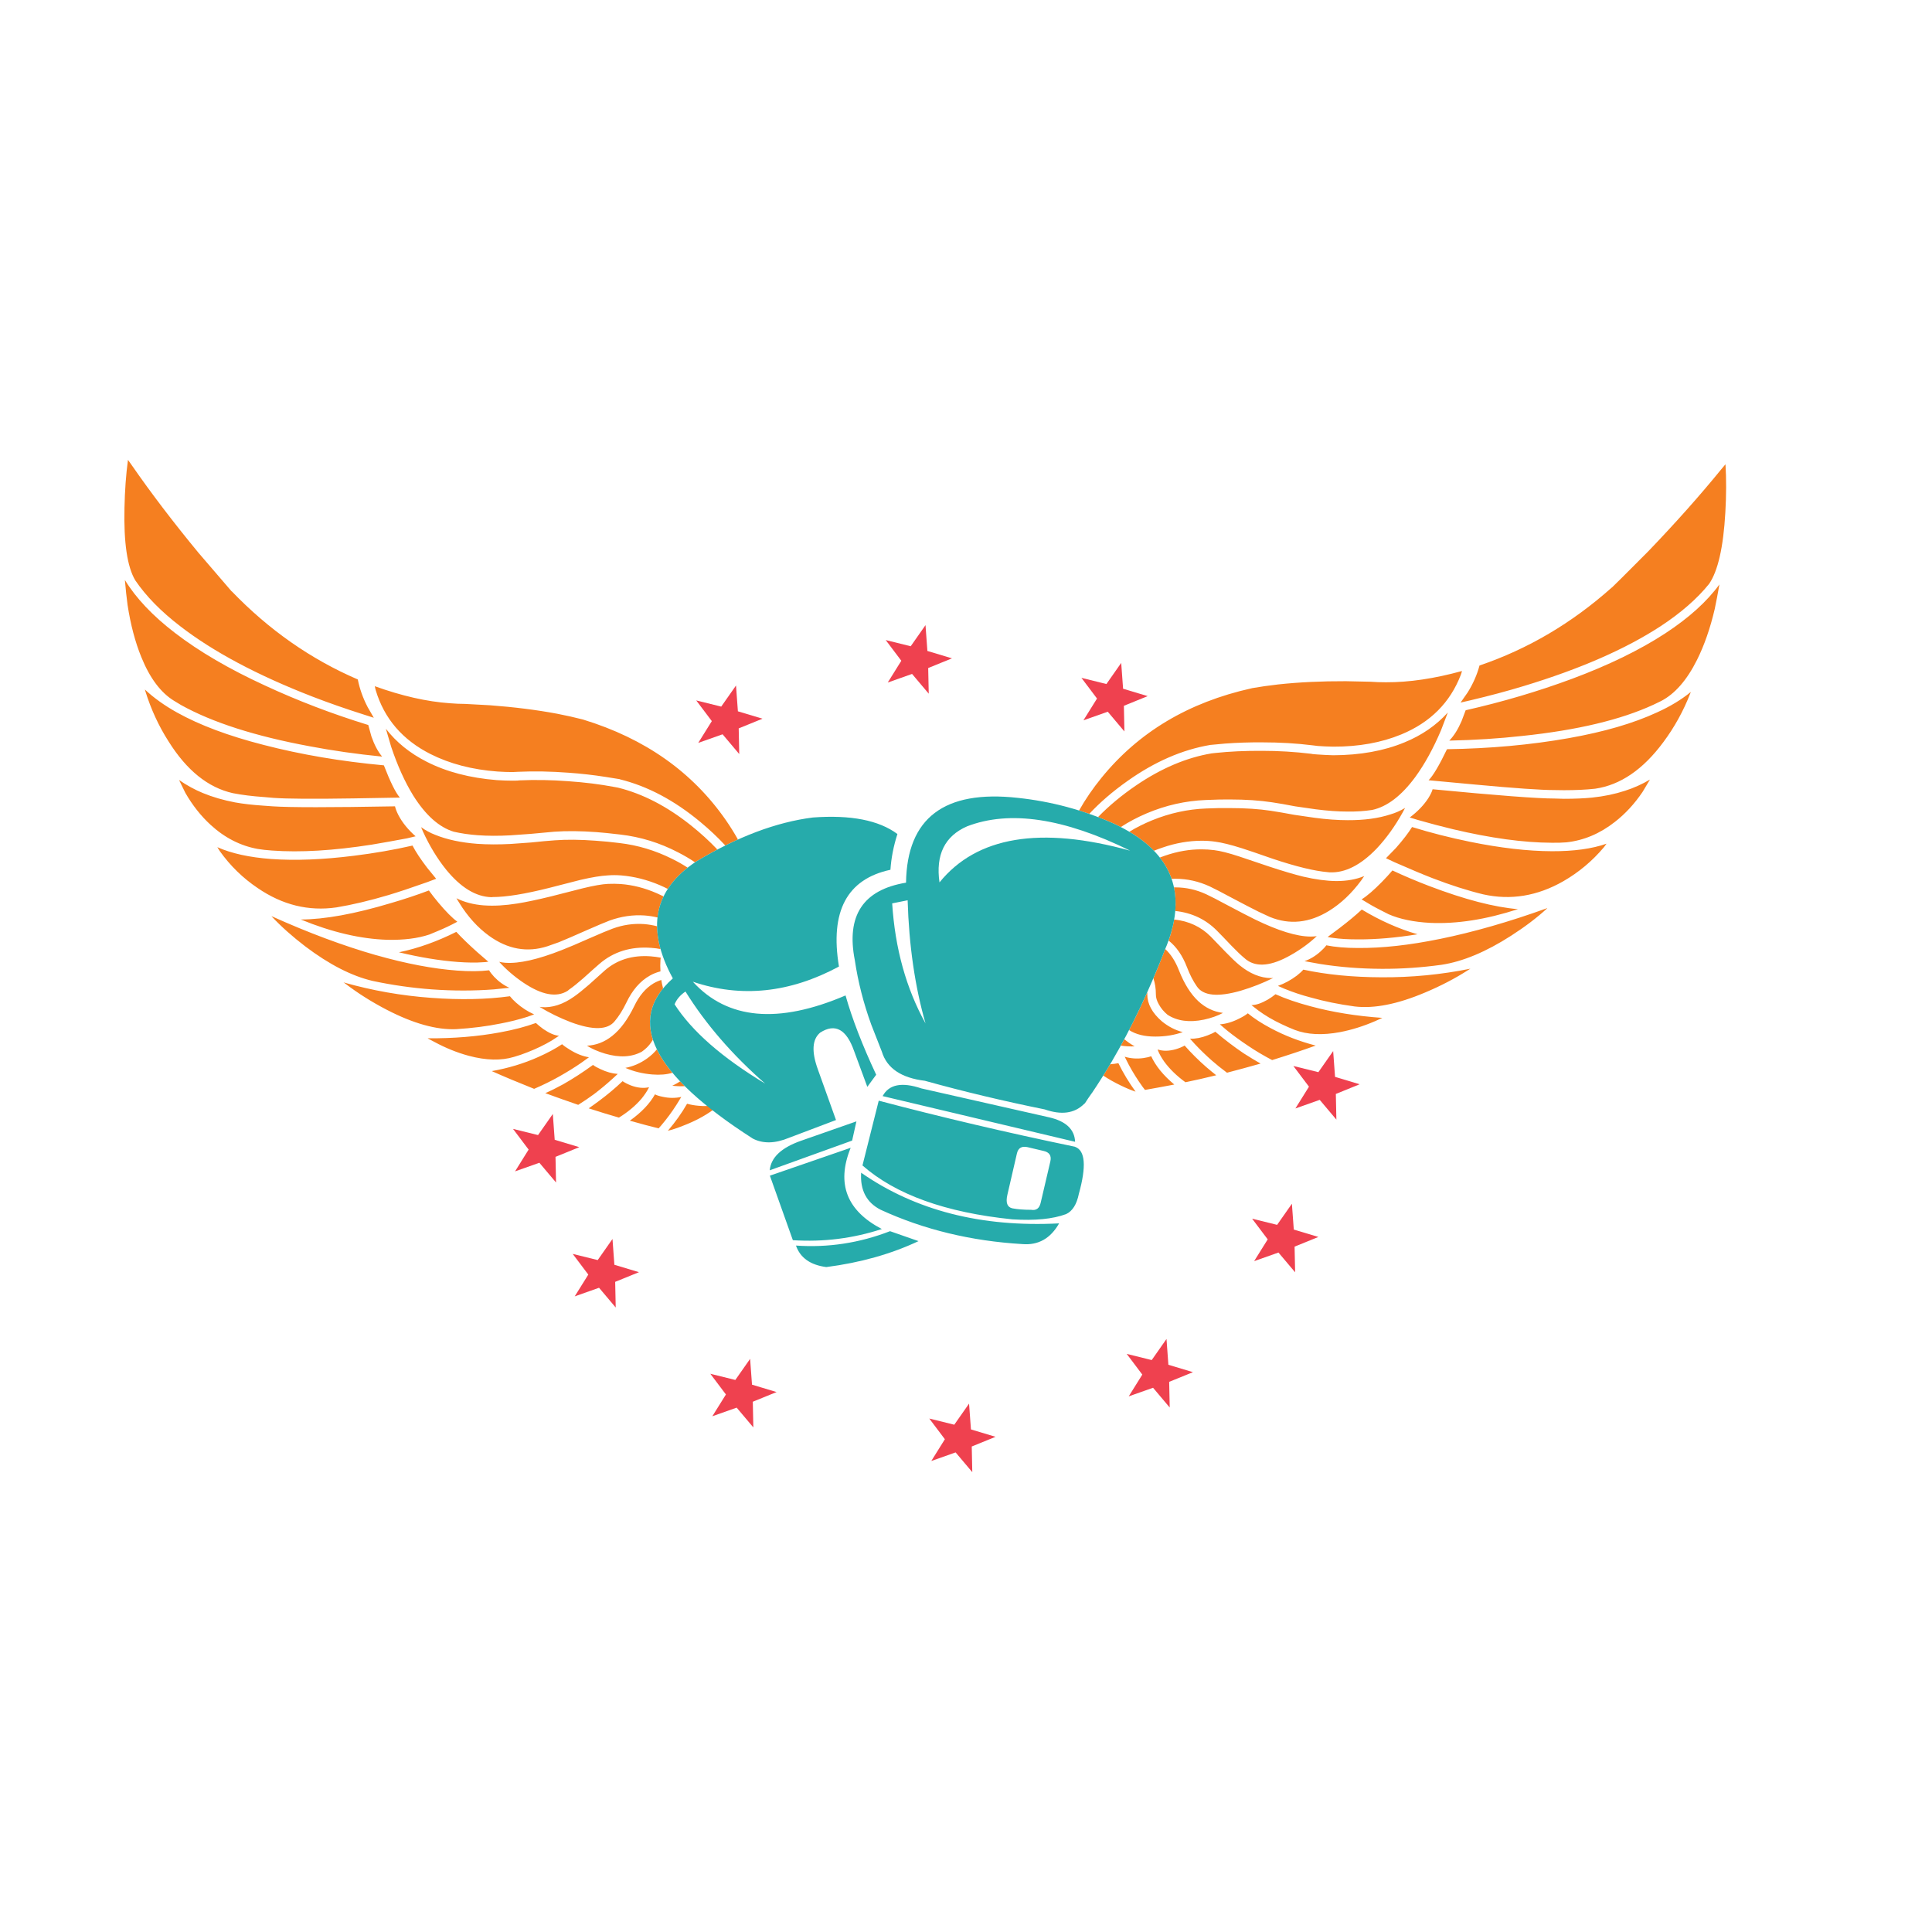 <?xml version="1.0" encoding="utf-8"?>
<!-- Generator: Adobe Illustrator 16.0.0, SVG Export Plug-In . SVG Version: 6.00 Build 0)  -->
<!DOCTYPE svg PUBLIC "-//W3C//DTD SVG 1.1//EN" "http://www.w3.org/Graphics/SVG/1.1/DTD/svg11.dtd">
<svg version="1.1" id="Layer_1" xmlns="http://www.w3.org/2000/svg" xmlns:xlink="http://www.w3.org/1999/xlink" x="0px" y="0px"
	 width="400px" height="400px" viewBox="0 0 400 400" enable-background="new 0 0 400 400" xml:space="preserve">
<g>
	<path fill-rule="evenodd" clip-rule="evenodd" fill="#F57F20" d="M355.988,121c-0.332,1.893-0.656,3.59-0.973,5.093
		c-0.945,4.025-2.17,7.541-3.674,10.546c-2.096,4.193-4.582,7.031-7.457,8.516l-1.559,0.751c-6.752,3.116-15.787,5.269-27.104,6.456
		c-4.822,0.538-9.878,0.862-15.165,0.974c0.946-0.965,1.79-2.301,2.532-4.007l0.863-2.281c7.625-1.726,14.942-3.887,21.955-6.484
		c7.625-2.838,14.08-5.982,19.367-9.434C349.654,127.938,353.393,124.563,355.988,121z M356.352,97.181l0.891-1.057
		c0.186,3.061,0.176,6.382-0.029,9.962c-0.408,7.198-1.529,12.132-3.365,14.804c-2.486,3.079-5.836,6.001-10.047,8.765
		c-7.252,4.731-16.695,8.858-28.327,12.383c-3.413,1.039-7.087,2.022-11.019,2.95l-2.06,0.473l1.475-2.114
		c1.113-1.781,1.93-3.637,2.448-5.565c10-3.395,19.127-8.775,27.383-16.14l0.055-0.028l0.027-0.027
		c0.131-0.093,2.598-2.551,7.402-7.374C346.824,108.349,351.881,102.672,356.352,97.181z M27.302,96.346
		c4.025,5.807,8.626,11.845,13.802,18.115c4.434,5.176,6.707,7.819,6.817,7.931l0.028,0.028l0.056,0.027
		c7.68,7.978,16.371,14.053,26.073,18.227c0.39,1.948,1.067,3.85,2.032,5.705l1.28,2.226l-2.003-0.641
		c-3.859-1.224-7.439-2.477-10.741-3.756c-11.372-4.415-20.48-9.267-27.326-14.554c-3.989-3.061-7.096-6.232-9.322-9.517
		c-1.651-2.783-2.393-7.782-2.226-14.999c0.074-3.58,0.315-6.892,0.723-9.934L27.302,96.346z M228.418,222.693
		c0.48-0.772,0.957-1.556,1.434-2.353c0.595-0.04,1.16-0.115,1.697-0.222c0.965,1.984,2.152,3.951,3.563,5.898
		c-0.854-0.278-1.875-0.704-3.062-1.279C230.723,224.101,229.513,223.419,228.418,222.693z M258.457,216.557
		c-1.67-1.113-3.135-2.18-4.396-3.2l-1.502-1.279c1.316-0.093,2.67-0.501,4.063-1.225c0.723-0.353,1.298-0.705,1.725-1.058
		c1.317,1.076,2.904,2.105,4.759,3.089c2.838,1.521,5.937,2.718,9.294,3.59c-2.672,0.964-5.677,1.967-9.016,3.005
		C261.583,218.532,259.941,217.559,258.457,216.557z M247.383,216.167l-1.002-1.113c1.15,0.038,2.365-0.194,3.645-0.695
		c0.65-0.24,1.178-0.491,1.586-0.751c1.948,1.651,3.896,3.135,5.844,4.452c1.336,0.854,2.514,1.567,3.535,2.143
		c-2.356,0.668-4.676,1.299-6.957,1.893c-1.15-0.854-2.189-1.688-3.117-2.505C249.674,218.495,248.496,217.354,247.383,216.167z
		 M263.188,202.505l0.418-0.028c-2.115,1.058-4.359,1.938-6.734,2.644c-4.73,1.354-7.754,1.058-9.071-0.89
		c-0.779-1.113-1.466-2.449-2.06-4.008c-0.915-2.386-2.182-4.219-3.799-5.495c0.531-1.504,0.916-2.955,1.156-4.355
		c3.03,0.325,5.553,1.503,7.568,3.534c0.074,0.074,1.094,1.131,3.061,3.172c1.15,1.188,2.105,2.097,2.866,2.728
		C258.764,201.587,260.961,202.486,263.188,202.505z M239.758,217.531l-0.056-0.251c1.075,0.371,2.328,0.353,3.757-0.056
		c0.723-0.223,1.326-0.473,1.809-0.751c1.373,1.559,2.865,3.043,4.48,4.452c0.76,0.649,1.446,1.215,2.059,1.697
		c-2.264,0.557-4.387,1.039-6.372,1.447c-1.817-1.317-3.293-2.755-4.425-4.313C240.453,218.96,240.036,218.217,239.758,217.531z
		 M236.725,219.062c0.668-0.093,1.206-0.223,1.614-0.39c0.928,2.022,2.522,3.979,4.786,5.871c-2.338,0.445-4.359,0.816-6.066,1.113
		l-0.473-0.612c-1.058-1.465-2.014-2.986-2.866-4.563l-0.863-1.697C234.1,219.154,235.389,219.247,236.725,219.062z M232.05,216.487
		c0.243-0.444,0.484-0.889,0.724-1.335c0.639,0.538,1.352,1.034,2.143,1.488C233.908,216.673,232.953,216.622,232.05,216.487z
		 M237.531,205.844c0,2.004,1.012,3.877,3.033,5.621c1.317,1.076,2.756,1.818,4.313,2.227c-1.744,0.611-3.626,0.918-5.649,0.918
		c-2.238,0.01-4.061-0.44-5.468-1.35c1.298-2.511,2.555-5.117,3.771-7.819C237.533,205.574,237.533,205.709,237.531,205.844z
		 M238.798,202.546c0.837-1.973,1.653-3.995,2.448-6.066c1.162,1.074,2.104,2.535,2.824,4.383c1.113,2.82,2.459,4.963,4.035,6.429
		c1.484,1.373,3.182,2.18,5.093,2.421c-1.095,0.593-2.403,1.058-3.924,1.391c-3.023,0.631-5.537,0.297-7.541-1.001
		c-0.761-0.631-1.354-1.336-1.781-2.115c-0.444-0.761-0.658-1.475-0.64-2.143C239.313,204.674,239.141,203.574,238.798,202.546z
		 M268.029,213.218c-0.891-0.353-1.781-0.742-2.671-1.169c-1.818-0.853-3.441-1.809-4.87-2.866l-1.391-1.085
		c0.928,0,2.041-0.371,3.339-1.113c0.63-0.371,1.179-0.751,1.642-1.141c2.06,0.928,4.489,1.763,7.291,2.504
		c4.545,1.225,9.488,2.022,14.832,2.394l-1.476,0.668c-2.448,1.058-4.879,1.817-7.29,2.282
		C273.762,214.377,270.627,214.22,268.029,213.218z M265.914,204.703l-1.335-0.585c1.392-0.501,2.69-1.205,3.896-2.114
		c0.594-0.464,1.049-0.882,1.363-1.252c4.805,1.038,10.213,1.567,16.224,1.586c6.196,0.037,12.317-0.557,18.365-1.781l-0.362,0.223
		c-2.764,1.781-5.787,3.357-9.07,4.73c-5.658,2.394-10.501,3.349-14.525,2.866c-3.284-0.445-6.326-1.066-9.128-1.864
		C269.486,206.029,267.678,205.426,265.914,204.703z M271.341,193.906c0.445,0,0.872-0.028,1.28-0.083
		c-1.559,1.465-3.34,2.764-5.343,3.896c-3.989,2.281-7.067,2.605-9.239,0.974l-0.333-0.278c-0.705-0.575-1.604-1.429-2.699-2.561
		c-1.299-1.373-2.328-2.438-3.089-3.2c-2.315-2.331-5.182-3.68-8.598-4.048c0.147-1.712,0.059-3.34-0.266-4.884
		c0.098,0,0.195,0,0.293,0c2.207,0,4.332,0.474,6.372,1.419c0.854,0.39,2.384,1.178,4.592,2.365c2.411,1.28,4.257,2.236,5.536,2.866
		c4.806,2.338,8.627,3.516,11.465,3.534H271.341z M273.428,196.967c0.52-0.464,0.908-0.881,1.168-1.252
		c1.819,0.371,4.008,0.557,6.568,0.557c5.009,0.037,10.639-0.585,16.891-1.864h0.027c6.994-1.429,14.396-3.553,22.206-6.373h0.056
		l-0.084,0.084c-2.059,1.892-4.518,3.757-7.373,5.593c-5.213,3.358-10.027,5.371-14.442,6.039
		c-4.155,0.574-8.284,0.853-12.383,0.834c-4.415-0.019-8.664-0.352-12.745-1.001l-3.228-0.585
		C271.295,198.572,272.408,197.895,273.428,196.967z M281.164,194.49c-2.078,0-3.795-0.102-5.148-0.306
		c-0.353-0.037-0.732-0.102-1.141-0.195l2.421-1.809c1.874-1.428,3.423-2.717,4.647-3.868c3.821,2.301,7.67,4.008,11.547,5.121
		C289.02,194.156,284.91,194.509,281.164,194.49z M282.443,181.384l-0.611,0.891c-1.985,2.69-4.211,4.796-6.68,6.316
		c-4.08,2.505-8.162,2.922-12.243,1.253l-2.281-1.058c-1.243-0.612-3.07-1.559-5.481-2.839c-2.208-1.187-3.767-1.994-4.676-2.42
		c-2.3-1.058-4.665-1.587-7.096-1.587c-0.273,0-0.543,0.005-0.807,0.015c-0.545-1.566-1.357-3.036-2.436-4.411
		c0.35-0.137,0.707-0.267,1.072-0.39c2.578-0.89,5.119-1.326,7.624-1.308c0.816,0,1.669,0.056,2.561,0.167
		c1.242,0.148,2.968,0.584,5.175,1.308c0.057,0.019,2.181,0.733,6.373,2.144c2.764,0.908,5.055,1.585,6.873,2.03
		c2.56,0.595,4.842,0.9,6.846,0.919h0.056C278.863,182.414,280.774,182.07,282.443,181.384z M288.287,180.216
		c2.412,1.131,4.953,2.207,7.625,3.228c7.309,2.782,13.431,4.378,18.365,4.786c-6.623,2.152-12.698,3.099-18.227,2.838
		c-3.395-0.185-6.242-0.779-8.543-1.78l-1.752-0.891c-1.244-0.631-2.486-1.336-3.729-2.114l-0.111-0.084
		c1.113-0.687,2.514-1.893,4.202-3.617C286.951,181.728,287.675,180.938,288.287,180.216z M287.87,168.612
		c1.038-0.297,2.05-0.743,3.033-1.336l-0.474,0.89c-1.595,2.876-3.395,5.38-5.398,7.514c-3.302,3.432-6.549,5.074-9.739,4.926
		h-0.056l-0.25-0.028c-2.783-0.223-6.613-1.15-11.492-2.782c-2.912-1.021-5.037-1.744-6.373-2.171
		c-2.281-0.724-4.118-1.179-5.51-1.363c-0.89-0.13-1.817-0.194-2.782-0.194c-2.708,0-5.427,0.473-8.153,1.419
		c-0.605,0.202-1.194,0.419-1.768,0.653c-1.376-1.428-3.073-2.74-5.092-3.938c1.46-0.887,3.032-1.675,4.717-2.365
		c3.637-1.483,7.365-2.3,11.187-2.448c1.614-0.074,3.247-0.103,4.897-0.084c3.209,0,6.038,0.186,8.487,0.557
		c1.335,0.204,2.949,0.482,4.842,0.835c0.481,0.074,1.883,0.278,4.202,0.612c2.485,0.334,4.785,0.501,6.9,0.501
		C282.443,169.827,285.385,169.429,287.87,168.612z M289.011,175.568c1.484-1.688,2.598-3.135,3.339-4.341
		c3.841,1.188,7.848,2.207,12.021,3.061c6.308,1.28,11.947,1.93,16.918,1.948c4.545,0.019,8.32-0.501,11.326-1.559l-0.557,0.752
		c-2.393,2.838-5.186,5.176-8.376,7.012c-5.38,3.08-10.907,3.989-16.585,2.728c-3.228-0.779-6.743-1.901-10.546-3.367
		c-2.003-0.779-4.61-1.874-7.819-3.283l-1.781-0.835L289.011,175.568z M272.705,156.201c1.02,0.074,2.123,0.13,3.311,0.167
		c5.603-0.019,10.527-0.909,14.776-2.672c3.579-1.465,6.567-3.524,8.96-6.177l-1.392,3.645c-1.613,3.803-3.395,7.041-5.343,9.712
		c-2.857,3.877-5.834,6.149-8.932,6.817c-1.578,0.241-3.247,0.353-5.009,0.334c-2.022,0-4.249-0.158-6.679-0.473
		c-2.301-0.334-3.72-0.538-4.258-0.612c-1.818-0.353-3.412-0.631-4.785-0.835c-2.561-0.39-5.474-0.585-8.738-0.585
		c-1.279-0.019-2.939,0.019-4.98,0.111c-4.193,0.167-8.265,1.086-12.217,2.756c-1.943,0.827-3.733,1.772-5.37,2.838
		c-0.442-0.228-0.896-0.45-1.363-0.668c-1.109-0.496-2.228-0.96-3.354-1.391c2.269-2.333,4.89-4.513,7.86-6.54
		c5.232-3.562,10.454-5.778,15.668-6.65l0.75-0.084c2.969-0.314,6.197-0.463,9.684-0.444c3.414,0,6.8,0.204,10.157,0.611
		C271.489,156.1,271.906,156.146,272.705,156.201z M276.044,154.587c-1.113-0.019-2.171-0.064-3.173-0.139l-1.168-0.14
		c-3.247-0.408-6.717-0.612-10.408-0.612c-2.597-0.019-5.146,0.065-7.651,0.251c-1.985,0.186-2.987,0.278-3.006,0.278h-0.027
		c-5.825,0.983-11.558,3.479-17.197,7.485c-3.052,2.157-5.681,4.421-7.889,6.79c-0.7-0.243-1.405-0.475-2.114-0.696
		c1.313-2.328,2.857-4.582,4.633-6.762c7.68-9.461,18.031-15.639,31.055-18.532h0.027l0.057-0.028
		c1.688-0.297,3.506-0.557,5.453-0.779c4.305-0.463,8.969-0.687,13.996-0.668l5.148,0.111c0.965,0.075,2.022,0.111,3.172,0.111
		c4.787,0.019,10.037-0.761,15.75-2.337c-0.037,0.056-0.074,0.177-0.111,0.361l-0.139,0.418c-2.207,5.751-6.316,9.869-12.327,12.354
		C285.986,153.762,281.293,154.605,276.044,154.587z M336.455,163.714c1.762-0.557,3.479-1.326,5.148-2.309l-1.531,2.56
		c-1.67,2.467-3.58,4.536-5.732,6.205c-3.098,2.431-6.445,3.84-10.045,4.229c-0.891,0.074-1.893,0.103-3.006,0.084
		c-5.843-0.019-12.68-0.955-20.508-2.811c-2.393-0.575-4.786-1.206-7.18-1.893l-1.725-0.528c1.651-1.243,2.94-2.588,3.867-4.035
		c0.446-0.724,0.734-1.326,0.863-1.809c13.301,1.28,21.715,1.92,25.238,1.92l1.948,0.056c2.245,0,4.192-0.083,5.843-0.25
		C332.105,164.874,334.377,164.4,336.455,163.714z M323.794,163.604l-1.948-0.028c-2.801,0-8.282-0.38-16.445-1.141l-9.627-0.891
		c0.927-0.928,2.197-3.07,3.812-6.428c8.886-0.13,17.271-0.891,25.155-2.282c7.346-1.299,13.459-3.079,18.338-5.343
		c2.709-1.225,5.037-2.634,6.984-4.229l-0.111,0.307c-1.428,3.654-3.283,7.012-5.564,10.072c-4.193,5.677-8.906,8.896-14.137,9.656
		C328.377,163.501,326.225,163.604,323.794,163.604z M96.312,145.738l5.12,0.278c5.009,0.371,9.646,0.955,13.914,1.753
		c1.911,0.371,3.691,0.77,5.342,1.196l0.056,0.028h0.028c12.782,3.914,22.632,10.871,29.551,20.87
		c0.896,1.299,1.717,2.616,2.463,3.951c-0.868,0.388-1.739,0.801-2.616,1.238c-1.552-1.679-3.292-3.316-5.217-4.911
		c-5.361-4.452-10.899-7.384-16.613-8.794l-0.028-0.027c-0.018,0-1.001-0.158-2.949-0.473c-2.486-0.39-5.027-0.678-7.625-0.863
		c-3.673-0.278-7.152-0.343-10.435-0.194l-1.169,0.056c-0.983,0-2.031-0.037-3.144-0.111c-5.231-0.39-9.851-1.596-13.858-3.617
		c-5.806-2.932-9.591-7.347-11.353-13.246l-0.111-0.445c-0.019-0.186-0.046-0.306-0.083-0.361c5.603,2.021,10.788,3.2,15.555,3.533
		C94.29,145.692,95.347,145.738,96.312,145.738z M106.134,161.627c0.816,0,1.243-0.019,1.28-0.056
		c3.395-0.148,6.79-0.093,10.185,0.167c3.487,0.241,6.688,0.641,9.6,1.197l0.751,0.139c5.12,1.262,10.157,3.868,15.11,7.819
		c2.009,1.604,3.832,3.27,5.468,4.995c-1.456,0.768-2.926,1.598-4.411,2.49c-0.075,0.05-0.149,0.101-0.223,0.152
		c-1.089-0.733-2.248-1.415-3.478-2.045c-3.803-1.984-7.801-3.219-11.993-3.7c-2.022-0.241-3.664-0.408-4.925-0.501
		c-3.265-0.241-6.187-0.27-8.766-0.084c-1.373,0.111-2.987,0.26-4.842,0.445c-0.538,0.037-1.966,0.14-4.285,0.307
		c-2.449,0.13-4.685,0.12-6.707-0.028c-1.762-0.13-3.413-0.371-4.953-0.724c-3.042-0.927-5.843-3.432-8.404-7.513
		c-1.725-2.802-3.246-6.169-4.563-10.102l-1.085-3.701c2.17,2.802,4.981,5.074,8.431,6.818c4.1,2.096,8.942,3.366,14.526,3.813
		C104.038,161.59,105.133,161.627,106.134,161.627z M128.229,174.539c3.803,0.444,7.448,1.539,10.936,3.283
		c1.134,0.558,2.206,1.165,3.214,1.822c-1.725,1.357-3.098,2.823-4.118,4.397c-0.527-0.268-1.07-0.522-1.628-0.766
		c-2.652-1.132-5.333-1.809-8.042-2.031c-0.964-0.074-1.892-0.074-2.783,0c-1.391,0.074-3.255,0.38-5.593,0.918
		c-1.354,0.334-3.525,0.891-6.512,1.67c-5.009,1.262-8.904,1.893-11.687,1.893l-0.25,0.027h-0.056
		c-3.19-0.093-6.298-1.985-9.322-5.677c-1.837-2.281-3.441-4.916-4.814-7.902l-0.39-0.918c0.927,0.667,1.901,1.196,2.922,1.586
		c2.412,0.982,5.306,1.604,8.682,1.864c2.114,0.148,4.424,0.157,6.928,0.027c2.338-0.167,3.757-0.269,4.258-0.306
		c1.911-0.204,3.534-0.353,4.87-0.445c2.467-0.186,5.305-0.158,8.515,0.084C124.992,174.178,126.615,174.335,128.229,174.539z
		 M114.093,185.586c4.304-1.112,6.484-1.669,6.54-1.669c2.281-0.557,4.035-0.863,5.259-0.919c0.909-0.037,1.771-0.027,2.588,0.027
		c2.504,0.186,4.99,0.816,7.458,1.893c0.499,0.213,0.981,0.436,1.447,0.668c-0.663,1.38-1.081,2.837-1.252,4.369
		c-0.841-0.205-1.731-0.344-2.671-0.418c-2.43-0.167-4.851,0.186-7.262,1.058c-0.928,0.353-2.533,1.029-4.814,2.031
		c-2.504,1.113-4.396,1.93-5.676,2.449l-2.365,0.835c-4.193,1.354-8.228,0.63-12.105-2.171c-2.356-1.707-4.415-3.989-6.177-6.846
		l-0.557-0.918c1.633,0.816,3.524,1.308,5.677,1.475h0.055c2.004,0.148,4.295,0.019,6.874-0.39
		C108.963,186.764,111.292,186.272,114.093,185.586z M84.291,173.564c-2.449,0.464-4.888,0.9-7.318,1.309
		c-7.94,1.242-14.822,1.651-20.647,1.224c-1.113-0.073-2.105-0.186-2.978-0.333c-3.58-0.65-6.827-2.311-9.739-4.981
		c-2.003-1.837-3.747-4.044-5.231-6.622l-1.308-2.672c1.577,1.095,3.218,1.994,4.925,2.699c2.022,0.835,4.257,1.484,6.707,1.948
		c1.651,0.296,3.599,0.519,5.843,0.668l1.92,0.139c3.525,0.241,11.965,0.241,25.322,0c0.093,0.482,0.334,1.104,0.724,1.864
		c0.816,1.54,1.994,2.987,3.534,4.341L84.291,173.564z M90.774,186.894c1.559,1.855,2.857,3.163,3.896,3.924l-0.111,0.084
		c-1.28,0.687-2.569,1.298-3.868,1.836l-1.809,0.751c-2.393,0.798-5.287,1.16-8.682,1.086c-5.528-0.167-11.502-1.567-17.92-4.202
		c4.935-0.019,11.149-1.149,18.644-3.395c2.745-0.798,5.37-1.67,7.875-2.616C89.355,185.141,90.014,185.985,90.774,186.894z
		 M90.301,181.94l-1.837,0.695c-3.302,1.17-5.973,2.06-8.014,2.672c-3.933,1.169-7.532,2.022-10.797,2.561
		c-5.751,0.834-11.187-0.501-16.307-4.008c-3.061-2.059-5.676-4.609-7.847-7.652L45,175.401c2.931,1.299,6.66,2.115,11.186,2.449
		c4.972,0.352,10.648,0.13,17.03-0.668c4.229-0.52,8.292-1.225,12.188-2.115c0.649,1.262,1.66,2.792,3.033,4.592L90.301,181.94z
		 M104.604,199.332h0.028c2.838,0.204,6.743-0.677,11.715-2.644c1.336-0.519,3.256-1.335,5.76-2.448
		c2.282-1.002,3.858-1.66,4.73-1.976c2.115-0.779,4.276-1.095,6.483-0.946c0.932,0.075,1.84,0.228,2.727,0.459
		c0.014,1.507,0.25,3.079,0.709,4.717c-0.558-0.118-1.203-0.202-1.934-0.251c-4.229-0.314-7.81,0.798-10.741,3.34
		c-0.816,0.704-1.92,1.688-3.311,2.949c-1.188,1.039-2.162,1.818-2.922,2.338l-0.334,0.278c-2.3,1.429-5.352,0.862-9.155-1.697
		c-1.892-1.28-3.562-2.718-5.009-4.313C103.741,199.23,104.159,199.295,104.604,199.332z M105.467,204.508l-3.228,0.334
		c-4.137,0.315-8.404,0.315-12.8,0c-4.1-0.297-8.199-0.881-12.299-1.753c-4.341-1.021-8.988-3.404-13.941-7.151
		c-2.69-2.06-4.991-4.108-6.901-6.149l-0.083-0.084h0.055c7.569,3.414,14.785,6.104,21.649,8.07h0.028
		c6.14,1.743,11.706,2.801,16.696,3.172c2.56,0.186,4.768,0.167,6.623-0.056c0.223,0.39,0.566,0.835,1.03,1.336
		C103.241,203.228,104.298,203.988,105.467,204.508z M99.957,199.222c-1.373,0.11-3.098,0.092-5.176-0.057
		c-3.729-0.278-7.792-0.946-12.188-2.003c3.933-0.816,7.893-2.227,11.882-4.23c1.15,1.243,2.597,2.644,4.341,4.202l2.282,1.976
		C100.69,199.184,100.31,199.222,99.957,199.222z M88.52,214.971c5.361,0.037,10.352-0.371,14.971-1.225
		c2.838-0.52,5.324-1.168,7.458-1.947c0.445,0.408,0.956,0.825,1.531,1.252c1.243,0.854,2.328,1.317,3.255,1.392l-1.475,0.974
		c-1.521,0.909-3.209,1.726-5.064,2.449c-0.927,0.37-1.846,0.686-2.755,0.945c-2.671,0.816-5.807,0.742-9.405-0.222
		c-2.393-0.649-4.758-1.605-7.096-2.867L88.52,214.971z M94.419,213.078c-4.044,0.167-8.803-1.159-14.275-3.979
		c-3.154-1.633-6.039-3.45-8.654-5.454l-0.362-0.25c5.937,1.688,11.993,2.754,18.171,3.2c5.992,0.444,11.418,0.333,16.278-0.335
		c0.297,0.39,0.724,0.835,1.28,1.336c1.15,1.021,2.393,1.827,3.729,2.421l-1.391,0.501c-1.818,0.575-3.673,1.039-5.565,1.392
		C100.792,212.485,97.722,212.875,94.419,213.078z M125.224,200.919c2.56-2.227,5.723-3.2,9.489-2.922
		c0.705,0.055,1.4,0.148,2.087,0.278l-0.056,0.444c-0.056,0.816-0.056,1.614,0,2.394c-0.797,0.204-1.521,0.492-2.17,0.862
		c-2.022,1.132-3.654,3.006-4.897,5.621c-0.724,1.503-1.521,2.773-2.393,3.813c-1.466,1.854-4.499,1.929-9.1,0.223
		c-2.319-0.891-4.48-1.948-6.483-3.173l0.417,0.056c2.208,0.168,4.462-0.565,6.762-2.197c0.798-0.557,1.818-1.373,3.061-2.449
		C124.055,201.976,125.149,200.992,125.224,200.919z M116.375,216.195c0.39,0.353,0.928,0.732,1.614,1.141
		c1.335,0.835,2.653,1.354,3.951,1.559l-1.586,1.141c-1.336,0.928-2.875,1.883-4.62,2.866c-1.577,0.891-3.292,1.734-5.148,2.532
		c-3.265-1.298-6.187-2.522-8.765-3.673c3.432-0.612,6.623-1.577,9.572-2.894C113.286,218.032,114.946,217.142,116.375,216.195z
		 M126.754,214.47c1.688-1.335,3.2-3.376,4.536-6.122c1.039-2.188,2.384-3.774,4.035-4.758c0.519-0.297,1.048-0.529,1.586-0.695
		c0.099,0.596,0.225,1.18,0.375,1.753c-2.648,3.238-3.354,6.771-2.115,10.602c-0.1,0.182-0.216,0.367-0.348,0.557
		c-0.482,0.724-1.122,1.363-1.92,1.92c-2.096,1.15-4.638,1.289-7.625,0.418c-1.484-0.446-2.736-0.992-3.756-1.642
		C123.434,216.408,125.177,215.731,126.754,214.47z M135.992,217.267c0.767,1.567,1.842,3.181,3.228,4.842
		c-1.196,0.362-2.588,0.479-4.174,0.348c-2.022-0.167-3.877-0.621-5.565-1.363c1.577-0.297,3.061-0.937,4.452-1.92
		C134.773,218.569,135.459,217.935,135.992,217.267z M79.115,156.646c-5.25-0.52-10.258-1.233-15.026-2.143
		c-11.223-2.078-20.082-4.916-26.574-8.516l-1.475-0.89c-2.764-1.688-5.027-4.712-6.79-9.072c-1.261-3.098-2.208-6.688-2.838-10.769
		c-0.204-1.521-0.389-3.246-0.557-5.176c2.3,3.766,5.76,7.421,10.379,10.964c4.99,3.84,11.196,7.467,18.616,10.88
		c6.79,3.154,13.922,5.881,21.399,8.182l0.64,2.337C77.501,154.207,78.243,155.607,79.115,156.646z M79.477,158.455
		c1.335,3.45,2.439,5.677,3.312,6.679l-9.684,0.167c-8.199,0.13-13.7,0.093-16.501-0.111l-1.92-0.167
		c-2.43-0.167-4.591-0.437-6.484-0.808c-5.12-1.149-9.554-4.721-13.301-10.713c-2.041-3.19-3.646-6.669-4.814-10.435l-0.083-0.307
		c1.836,1.726,4.053,3.312,6.65,4.759c4.693,2.615,10.667,4.851,17.92,6.706C62.308,156.229,70.609,157.639,79.477,158.455z
		 M144.646,228.939c0.657,0.064,1.236,0.078,1.739,0.042c0.797-0.067,1.396-0.268,1.795-0.599l-0.501,1.364
		c-0.057,0.042-0.112,0.083-0.167,0.125c-1.695,1.228-3.735,2.299-6.122,3.214c-1.206,0.482-2.245,0.825-3.117,1.029
		c1.559-1.817,2.885-3.682,3.979-5.593C142.996,228.727,143.793,228.866,144.646,228.939z M141.78,224.877
		c-0.828,0.045-1.69,0.018-2.588-0.084c0.577-0.275,1.12-0.577,1.628-0.904C141.128,224.219,141.448,224.549,141.78,224.877z
		 M134.378,225.1l-0.111,0.223c-0.334,0.649-0.807,1.354-1.419,2.114c-1.243,1.466-2.811,2.783-4.703,3.952
		c-1.948-0.557-4.035-1.196-6.261-1.92c0.649-0.445,1.373-0.965,2.17-1.559c1.726-1.279,3.339-2.634,4.842-4.063
		c0.464,0.315,1.048,0.612,1.753,0.891C132.004,225.239,133.247,225.359,134.378,225.1z M135.603,226.574
		c0.389,0.205,0.918,0.371,1.586,0.501c1.317,0.297,2.606,0.307,3.868,0.028l-0.974,1.586c-0.964,1.521-2.041,2.978-3.228,4.369
		l-0.501,0.557c-1.688-0.408-3.673-0.938-5.955-1.587C132.792,230.322,134.527,228.504,135.603,226.574z M122.998,226.52
		c-0.983,0.723-2.078,1.465-3.284,2.226c-2.226-0.761-4.499-1.568-6.818-2.421c1.076-0.464,2.31-1.076,3.701-1.837
		c2.059-1.168,4.119-2.504,6.177-4.007c0.39,0.297,0.9,0.585,1.531,0.863c1.243,0.593,2.439,0.927,3.59,1.001l-1.085,1.002
		C125.585,224.46,124.314,225.518,122.998,226.52z"/>
	<path fill-rule="evenodd" clip-rule="evenodd" fill="#EF414F" d="M232.523,142.594l5.092,1.531l-4.926,2.003l0.111,5.314
		l-3.45-4.09l-5.036,1.781l2.811-4.509l-3.229-4.285l5.176,1.28l3.061-4.369L232.523,142.594z M192.007,134.774l5.092,1.53
		l-4.925,2.004l0.111,5.314l-3.451-4.09l-5.036,1.78l2.81-4.508l-3.228-4.285l5.175,1.28l3.061-4.369L192.007,134.774z
		 M259.236,252.314l5.176,1.279l3.061-4.368l0.391,5.343l5.092,1.53l-4.926,2.004l0.111,5.314l-3.45-4.09l-5.036,1.78l2.811-4.508
		L259.236,252.314z M206.115,297.477l-4.925,2.004l0.111,5.314l-3.451-4.09l-5.037,1.78l2.811-4.508l-3.228-4.285l5.176,1.28
		l3.061-4.369l0.39,5.343L206.115,297.477z M246.992,284.093l-4.925,2.003l0.11,5.314l-3.449-4.09l-5.037,1.781l2.811-4.509
		l-3.229-4.285l5.177,1.28l3.062-4.369l0.389,5.343L246.992,284.093z M281.498,224.487l-4.926,2.004l0.111,5.314l-3.45-4.091
		l-5.037,1.781l2.812-4.508l-3.229-4.285l5.176,1.28l3.061-4.369l0.39,5.343L281.498,224.487z M144.146,145.015l5.176,1.28
		l3.061-4.369l0.39,5.343l5.092,1.53l-4.925,2.004l0.111,5.315l-3.451-4.091l-5.037,1.78l2.811-4.508L144.146,145.015z
		 M115.011,239.514l0.111,5.314l-3.451-4.09l-5.037,1.781l2.811-4.509l-3.228-4.284l5.176,1.279l3.061-4.369l0.39,5.344l5.092,1.53
		L115.011,239.514z M126.81,256.516l0.39,5.343l5.092,1.531l-4.925,2.003l0.111,5.314l-3.451-4.09l-5.037,1.781l2.811-4.509
		l-3.228-4.284l5.176,1.279L126.81,256.516z M155.694,286.68l5.092,1.53l-4.926,2.004l0.112,5.315l-3.451-4.091l-5.037,1.78
		l2.811-4.507l-3.228-4.286l5.176,1.28l3.061-4.368L155.694,286.68z"/>
	<path fill-rule="evenodd" clip-rule="evenodd" fill="#26ABAB" d="M185.802,172.675c-0.797,2.467-1.28,4.935-1.447,7.401
		c-8.997,1.93-12.55,8.608-10.658,20.035c-10.166,5.473-20.248,6.521-30.247,3.145c7.16,7.847,17.697,8.793,31.611,2.838
		c1.354,4.805,3.469,10.277,6.344,16.418l-1.836,2.505l-2.755-7.458c-1.577-4.471-3.905-5.732-6.984-3.784
		c-1.688,1.392-1.846,3.961-0.473,7.708l3.729,10.407l-9.712,3.673c-2.894,1.206-5.398,1.262-7.513,0.167
		c-20.87-13.375-26.389-24.432-16.557-33.169c-5.602-10.277-3.998-18.338,4.814-24.182c8.515-5.12,16.576-8.162,24.182-9.127
		C176.128,168.677,181.962,169.817,185.802,172.675z M187.917,186.393l-3.2,0.641c0.594,9.331,2.894,17.614,6.901,24.85
		C189.429,204.258,188.195,195.762,187.917,186.393z M176.981,198.804c-1.818-9.238,1.716-14.591,10.602-16.056
		c0.204-13.395,7.921-19.247,23.151-17.559c6.957,0.741,13.607,2.532,19.952,5.37c11.687,5.454,15.313,13.839,10.88,25.155
		c-0.074,0.167-0.148,0.344-0.223,0.528c-3.357,8.738-7.096,16.613-11.214,23.625c-1.317,2.227-2.662,4.359-4.034,6.4
		c-0.038,0.056-0.075,0.103-0.112,0.139c-0.464,0.649-0.909,1.308-1.335,1.976c-0.057,0.038-0.103,0.084-0.14,0.14
		c-0.037,0.019-0.065,0.037-0.083,0.056c-1.967,1.948-4.676,2.318-8.126,1.113c-8.533-1.726-16.807-3.701-24.821-5.928
		c-4.897-0.593-7.866-2.606-8.904-6.038l-2.17-5.537C178.79,207.755,177.649,203.293,176.981,198.804z M194.512,182.692
		c7.717-9.518,20.879-11.706,39.486-6.567c-13.729-6.753-24.988-8.432-33.782-5.037C195.597,173.11,193.695,176.979,194.512,182.692
		z M222.449,237.399c0.057,0,0.111,0.019,0.168,0.055c2.077,0.78,2.327,4.017,0.75,9.712c-0.444,2.189-1.326,3.59-2.643,4.202
		c-2.746,1.021-6.456,1.382-11.131,1.085c-13.82-1.41-24.163-5.129-31.027-11.158l3.367-13.412
		c12.93,3.413,26.352,6.566,40.265,9.461C222.273,237.362,222.357,237.381,222.449,237.399z M210.54,238.818l-1.976,8.57
		c-0.371,1.614-0.027,2.542,1.029,2.783c1.058,0.203,2.355,0.306,3.896,0.306c1.058,0.186,1.716-0.306,1.976-1.475l2.004-8.57
		c0.26-1.169-0.213-1.884-1.419-2.144l-3.284-0.778C211.541,237.232,210.8,237.668,210.54,238.818z M176.063,237.789
		c-2.913,7.327-0.742,12.883,6.512,16.668c-5.955,1.948-12.095,2.718-18.421,2.31l-4.758-13.357l16.724-5.773
		C176.099,237.686,176.08,237.736,176.063,237.789z M176.424,236.146l-17.058,6.15c0.241-2.635,2.384-4.666,6.428-6.095l11.52-4.034
		L176.424,236.146z M182.741,226.937c1.299-2.431,3.979-2.959,8.042-1.587l26.436,5.983c3.469,0.798,5.259,2.485,5.37,5.064
		L182.741,226.937z M190.171,256.961c-5.677,2.672-12.04,4.462-19.089,5.371c-3.302-0.427-5.398-1.911-6.289-4.453
		c6.66,0.464,13.153-0.528,19.479-2.977L190.171,256.961z M141.919,205.287c-1.076,0.724-1.827,1.604-2.254,2.644
		c3.58,5.565,9.832,11.038,18.755,16.418C151.631,218.412,146.13,212.059,141.919,205.287z M211.652,257.573
		c-10.61-0.63-20.378-2.995-29.301-7.096c-2.931-1.484-4.286-4.044-4.063-7.68c11.242,7.828,24.905,11.325,40.989,10.49
		C217.496,256.424,214.955,257.852,211.652,257.573z"/>
</g>
</svg>

